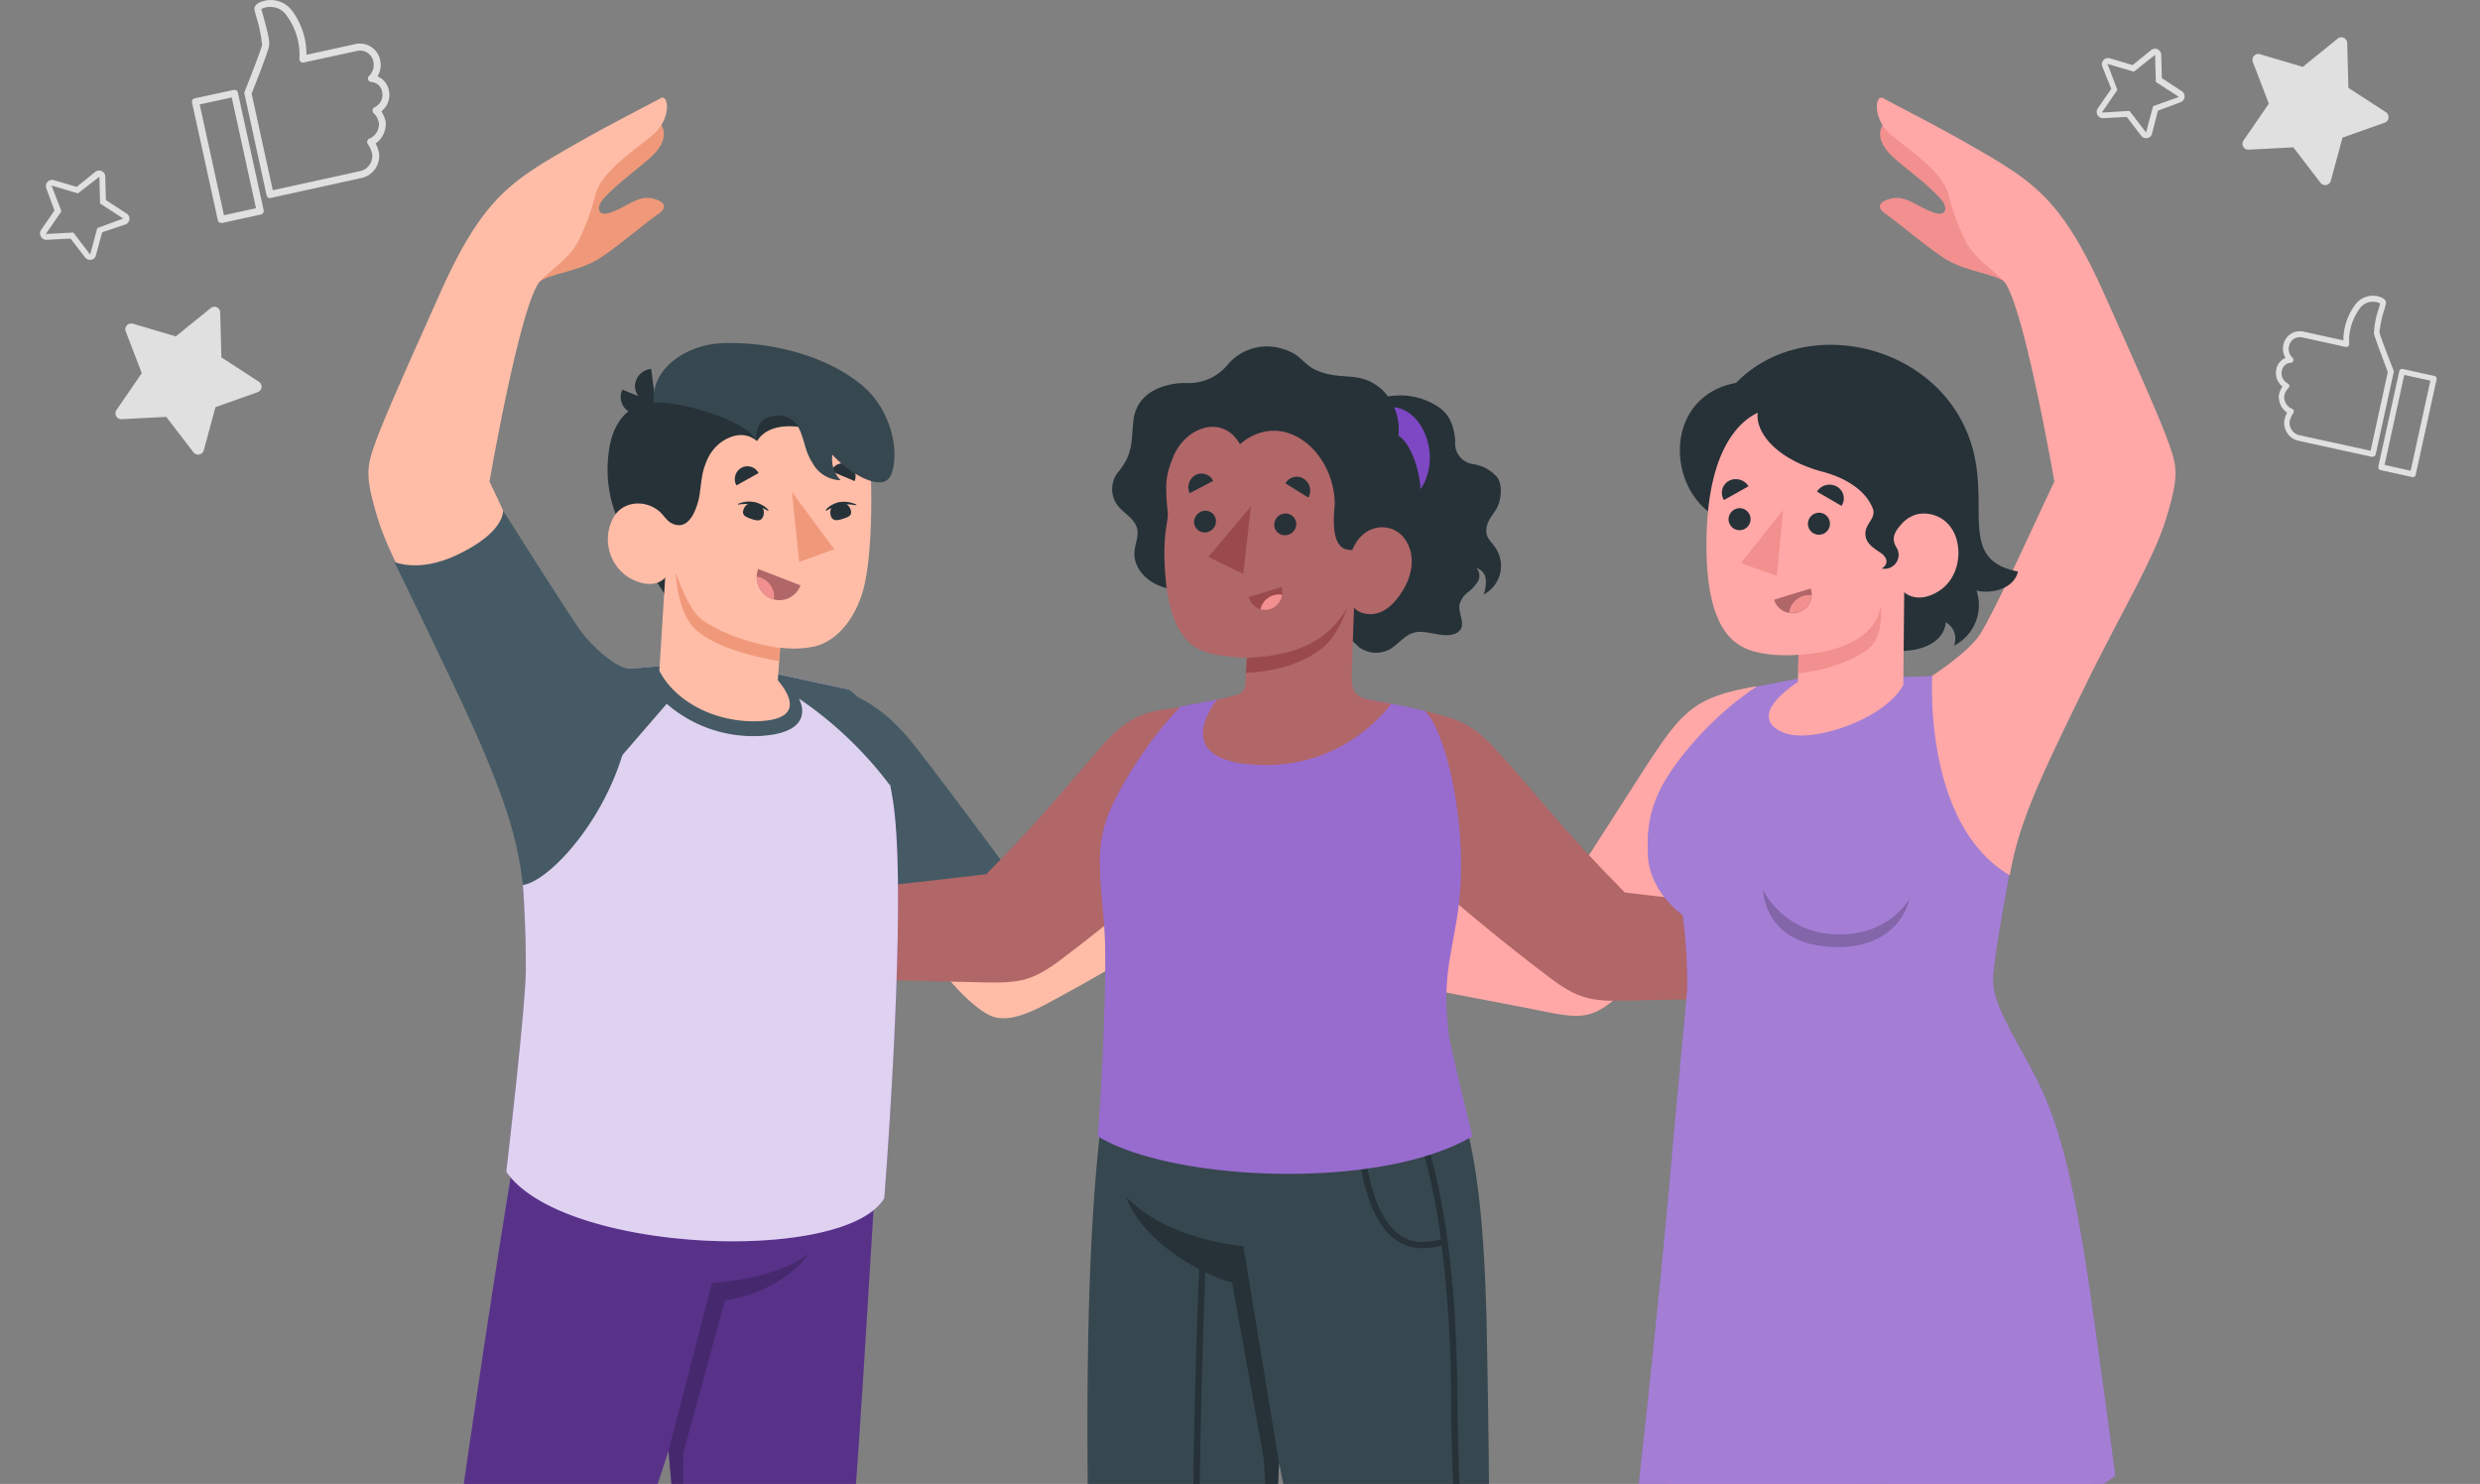 <svg xmlns="http://www.w3.org/2000/svg" xmlns:xlink="http://www.w3.org/1999/xlink" width="488" height="292" viewBox="0 0 488 292">
  <rect x="0" y="0" width="488" height="292" fill="#808080" stroke="none"/>
  <defs>
    <clipPath id="clip-path">
      <rect id="Rectangle_169" data-name="Rectangle 169" width="488" height="292" transform="translate(719 2468)" fill="#fff" stroke="#707070" stroke-width="1"/>
    </clipPath>
  </defs>
  <g id="Mask_Group_3" data-name="Mask Group 3" transform="translate(-719 -2468)" clip-path="url(#clip-path)">
    <g id="Friendship_Day-amico_1_" data-name="Friendship Day-amico (1)" transform="translate(690.349 2429.347)">
      <g id="freepik--Graphics--inject-125" transform="translate(36.528 38.653)">
        <g id="freepik--Like--inject-125" transform="translate(29.895)">
          <path id="Path_2693" data-name="Path 2693" d="M68.248,82.529a.7.7,0,0,1-.7-.553l-5.073-23.15a.772.772,0,0,1,.092-.53A.692.692,0,0,1,63,58l7.667-1.649a.68.68,0,0,1,.83.519l5.073,23.162a.726.726,0,0,1-.53.83l-7.667,1.672ZM63.982,59.206l4.773,21.8,6.306-1.383-4.773-21.8ZM77.817,77.652a.692.692,0,0,1-.669-.553L72.8,57.165a.68.68,0,0,1,0-.4c1.3-3.263,3.3-8.439,3.459-9.3a28.039,28.039,0,0,0-1.153-5.568c-.173-.6-.3-1.061-.346-1.291s-.081-1.015,1.153-1.533a5.269,5.269,0,0,1,6.329,1.8,14.4,14.4,0,0,1,2.744,8.566l9.777-2.144a4.07,4.07,0,0,1,4.727,3.182,4.312,4.312,0,0,1-.519,3.205,3.77,3.77,0,0,1,2.248,2.8,4.15,4.15,0,0,1-1.487,4.093,5.983,5.983,0,0,1,.853,2.064A4.681,4.681,0,0,1,98.6,66.872a7.564,7.564,0,0,1,.657,1.833,4.427,4.427,0,0,1-3.7,5.027L77.978,77.594ZM74.2,57.073l4.162,19.011,16.925-3.7a3.1,3.1,0,0,0,2.652-3.355,5.9,5.9,0,0,0-.876-2.052.7.7,0,0,1,.415-1.084,3.113,3.113,0,0,0,1.775-2.94,3.459,3.459,0,0,0-.991-1.995A.726.726,0,0,1,98,60.324a.68.68,0,0,1,.392-.553,2.721,2.721,0,0,0,1.5-3.009,2.306,2.306,0,0,0-2.121-1.971.7.7,0,0,1-.634-.45.669.669,0,0,1,.173-.749,3.009,3.009,0,0,0,.842-2.836,2.652,2.652,0,0,0-3.067-2.11L84.446,50.951a.68.68,0,0,1-.588-.15.646.646,0,0,1-.254-.553,13.143,13.143,0,0,0-2.582-8.624,3.77,3.77,0,0,0-3.055-1.6,3.355,3.355,0,0,0-1.856.427c.069.242.161.6.288,1.026.749,2.675,1.407,5.165,1.245,6.18C77.436,48.91,74.773,55.632,74.2,57.073Z" transform="translate(-62.459 -38.653)" fill="#e0e0e0"/>
        </g>
        <g id="freepik--like--inject-125-2" data-name="freepik--like--inject-125" transform="translate(439.968 58.196)">
          <path id="Path_2694" data-name="Path 2694" d="M444.967,124.812l-6.237-1.372a.565.565,0,0,1-.357-.242.611.611,0,0,1-.081-.427l4.127-18.8a.565.565,0,0,1,.68-.427l6.237,1.372a.577.577,0,0,1,.357.242.611.611,0,0,1,.069.427l-4.116,18.792a.565.565,0,0,1-.576.45ZM443.4,104.717l-3.874,17.7,5.13,1.153,3.885-17.732Zm-6.249,16.141-14.331-3.136a3.6,3.6,0,0,1-3.009-4.081,5.566,5.566,0,0,1,.542-1.5,3.8,3.8,0,0,1-1.626-3.459,4.68,4.68,0,0,1,.7-1.683,3.459,3.459,0,0,1-1.222-3.332,3.078,3.078,0,0,1,1.833-2.306,3.459,3.459,0,0,1-.415-2.606,3.286,3.286,0,0,1,3.839-2.582l7.955,1.741a11.805,11.805,0,0,1,2.306-6.987,4.3,4.3,0,0,1,5.153-1.464c.98.427.968,1.015.911,1.245s-.138.565-.277,1.049a22.548,22.548,0,0,0-.992,4.542c.127.7,1.741,4.911,2.8,7.563a.473.473,0,0,1,0,.334l-3.539,16.141a.565.565,0,0,1-.576.45Zm.277-24.338a17.836,17.836,0,0,1,1-5.027c.1-.346.184-.646.231-.842a2.709,2.709,0,0,0-1.5-.334,3.032,3.032,0,0,0-2.49,1.291,10.757,10.757,0,0,0-2.11,7.021.519.519,0,0,1-.2.45.576.576,0,0,1-.484.127l-8.658-1.9a2.156,2.156,0,0,0-2.49,1.729,2.4,2.4,0,0,0,.68,2.306.565.565,0,0,1-.369.98,1.879,1.879,0,0,0-1.729,1.614,2.225,2.225,0,0,0,1.153,2.444.553.553,0,0,1,.323.438.565.565,0,0,1-.208.519,2.94,2.94,0,0,0-.807,1.614,2.548,2.548,0,0,0,1.453,2.387.553.553,0,0,1,.4.346.565.565,0,0,1-.069.542,4.911,4.911,0,0,0-.715,1.672A2.525,2.525,0,0,0,423,116.626l13.777,3.009,3.378-15.46c-.4-1.245-2.582-6.71-2.732-7.7Z" transform="translate(-418.148 -89.132)" fill="#e0e0e0"/>
        </g>
        <path id="freepik--Star--inject-125" d="M433.043,46.149l.242,8.82,7.39,4.8a1.153,1.153,0,0,1-.242,2.041l-8.312,2.951-2.306,8.508a1.153,1.153,0,0,1-2.006.4l-5.372-7-8.808.461a1.153,1.153,0,0,1-1-1.787l4.992-7.263-3.159-8.243a1.153,1.153,0,0,1,1.395-1.5l8.451,2.5,6.86-5.557a1.153,1.153,0,0,1,1.879.865Z" transform="translate(20.947 -37.679)" fill="#e0e0e0"/>
        <path id="freepik--star--inject-125-2" data-name="freepik--star--inject-125" d="M70.015,92.15l.231,8.82,7.39,4.8a1.153,1.153,0,0,1-.231,2.041l-8.324,2.951-2.306,8.52a1.153,1.153,0,0,1-2.006.392l-5.373-7-8.808.461a1.153,1.153,0,0,1-1-1.787l4.992-7.263-3.159-8.243a1.153,1.153,0,0,1,1.4-1.5l8.451,2.5,6.86-5.557a1.153,1.153,0,0,1,1.891.865Z" transform="translate(-34.561 -30.647)" fill="#e0e0e0"/>
        <path id="Path_2695" data-name="Path 2695" d="M397.292,64.575a1.222,1.222,0,0,1-.968-.473l-2.848-3.712-4.612.242a1.234,1.234,0,0,1-1.153-.623,1.211,1.211,0,0,1,.058-1.291l2.652-3.851-1.764-4.4a1.224,1.224,0,0,1,1.487-1.614l4.485,1.337,3.632-2.951a1.257,1.257,0,0,1,1.28-.161,1.222,1.222,0,0,1,.715,1.084h0l.127,4.612,3.92,2.548a1.222,1.222,0,0,1-.254,2.179l-4.45,1.66-1.153,4.508a1.153,1.153,0,0,1-.934.888ZM394.017,59.2l3.217,4.2.68.127-.623-.15,1.36-5.107,4.981-1.764v-.127l-4.439-2.871-.138-5.28a.069.069,0,0,0,0-.069l-4.185,3.332-5.061-1.5-.623.3.542-.208,1.9,4.992-3,4.358.058.1Z" transform="translate(17.142 -37.382)" fill="#e0e0e0"/>
        <path id="Path_2696" data-name="Path 2696" d="M46.353,85.33a1.211,1.211,0,0,1-.968-.484l-2.848-3.7-4.669.242a1.234,1.234,0,0,1-1.153-.623,1.211,1.211,0,0,1,0-1.291l2.652-3.851-1.6-4.358a1.224,1.224,0,0,1,1.487-1.614l4.485,1.326,3.643-2.94a1.222,1.222,0,0,1,1.28-.161,1.153,1.153,0,0,1,.7,1.084l.127,4.612,3.92,2.548a1.222,1.222,0,0,1-.2,2.294l-4.462,1.5L47.529,84.43a1.153,1.153,0,0,1-.934.888Zm-3.274-5.372,3.217,4.22.68.127-.553-.127,1.372-5.1,4.969-1.822.334-.611-.311.484L48.347,74.25l-.138-5.28-4.22,3.286-5.061-1.5-.623.3.542-.208,1.891,4.934-3,4.358.092.68v-.576Z" transform="translate(-36.528 -34.202)" fill="#e0e0e0"/>
      </g>
      <g id="freepik--Characters--inject-125" transform="translate(87.249 57.865)">
        <g id="freepik--Character--inject-125" transform="translate(180.676 0)">
          <g id="freepik--Bottom--inject-125" transform="translate(71.253 180.501)">
            <path id="Path_2697" data-name="Path 2697" d="M361.893,322.3c.623,4.612,7.517,5.4,9.892,5.764,6.387,1,12.059-.692,17.766-3.712s8.266-6.548,8.255-11.84l-.265-3.067c-.069-4.4-.138-8.07-.346-12.175-2.11-40.49-7.125-60.758-11.195-66.787-1.914-2.848-3.459-6.86-5.188-9.973-2.548-4.612-4.531-8.635-4.531-8.635H318.129c-6.537,94.076-3.643,97.593-1.856,135.823.83,17.766,9.558,68.828,10.111,82.674,0,.83,3.908,4.473,9.569,3.632s7.206-2.79,7.217-3.378c0-2.052,2.167-5.038,2.375-7.079,1.407-13.339,3.009-30.506,4.439-44.156a85.73,85.73,0,0,0-2.306-31l8.508-52.353c1.337,7.828,2.582,14.7,4.681,22.551Z" transform="translate(-296.743 -211.88)" fill="#ffa8a7"/>
            <path id="Path_2698" data-name="Path 2698" d="M353.481,290.1l-4.058-22.608s-14.273-8.67-17.743-16.648c0,0,2.974,12.474,13.95,19.449l3.044,20.51-3.7,51.65Z" transform="translate(-294.05 -205.923)" fill="#f28f8f"/>
            <path id="Path_2699" data-name="Path 2699" d="M409.06,393.6c-1.937-4.969-6.018-7.471-11.9-6.56s-7.436,8.647-6.456,12.463Z" transform="translate(-285.067 -185.126)" fill="#263238"/>
            <path id="Path_2700" data-name="Path 2700" d="M381.265,348.3a4.612,4.612,0,0,1,3.851-1.441c.646.115,1.061.415-.4,1.418l21.1,56.757a10.515,10.515,0,0,1-5.453,2.029L379.27,350.31a6.4,6.4,0,0,0,1.995-2.006Z" transform="translate(-286.774 -191.245)" fill="#e0e0e0"/>
            <path id="Path_2701" data-name="Path 2701" d="M379.617,348.813a4.611,4.611,0,0,1,3.851-1.43,1.453,1.453,0,0,1,1.211.819l21.1,56.757a1.453,1.453,0,0,1-.392,1.407,4.519,4.519,0,0,1-3.851,1.43,1.43,1.43,0,0,1-1.211-.807l-21.086-56.757a1.464,1.464,0,0,1,.38-1.418Z" transform="translate(-286.787 -191.166)" opacity="0.1"/>
            <path id="Path_2702" data-name="Path 2702" d="M398.917,385.591c.507,1.845-4.854,3.643-5.534,1.81-.772.726-1.383,1.222-.311,3.8s-2.836,4.254-1.683,7.99c2.836,9.166,6.618,6.456,11.713,4.923,2.663-.8,5.419-3.286,5.984-5.638,0,0-1.038-4.139-1.464-5.1-1.626-3.7-5.084-2.456-6.053-5.027C401.073,387.044,400.347,385.441,398.917,385.591Z" transform="translate(-284.954 -185.322)" fill="#455a64"/>
            <path id="Path_2703" data-name="Path 2703" d="M383.185,346.931a1.418,1.418,0,0,1,1.245.749,1.464,1.464,0,0,1-.3,1.43,4.531,4.531,0,0,1-3.781,1.626,1.245,1.245,0,0,1-.934-2.167A4.508,4.508,0,0,1,383.185,346.931Z" transform="translate(-286.815 -191.233)" fill="#455a64"/>
            <path id="Path_2704" data-name="Path 2704" d="M378.057,349.478a8.82,8.82,0,0,1,7.494-2.79,2.79,2.79,0,0,1,2.306,1.591l1.026,2.744a2.825,2.825,0,0,1-.749,2.732,8.82,8.82,0,0,1-7.494,2.79,2.836,2.836,0,0,1-2.363-1.591l-1.015-2.744a2.79,2.79,0,0,1,.8-2.732Z" transform="translate(-287.094 -191.277)" fill="#e0e0e0"/>
            <path id="Path_2705" data-name="Path 2705" d="M385.554,346.688a2.433,2.433,0,0,1,1.6,4.323,8.82,8.82,0,0,1-7.494,2.79,2.433,2.433,0,0,1-1.6-4.323,8.82,8.82,0,0,1,7.494-2.79Z" transform="translate(-287.097 -191.277)" fill="#ebebeb"/>
            <path id="Path_2706" data-name="Path 2706" d="M373.792,335.431a6.537,6.537,0,0,1,5.557-2.075,2.11,2.11,0,0,1,1.752,1.153l6.007,16.141a2.1,2.1,0,0,1-.553,2.041,6.56,6.56,0,0,1-5.511,2.167,2.11,2.11,0,0,1-1.752-1.153l-6.007-16.141a2.075,2.075,0,0,1,.507-2.133Z" transform="translate(-287.705 -193.313)" fill="#455a64"/>
            <path id="Path_2707" data-name="Path 2707" d="M354.7,305.663c-1.072.438-.184,3.885,1.3,9.984a148.334,148.334,0,0,0,7.413,21.121c2.306,4.877,5.949,12.048,5.949,12.048s4.139,5.9,15.53.934,10.376-11.529,10.376-11.529-.68-8.07-1.337-12.843-.7-18.6-.853-22.839-.473-6.226-1.752-6.007l.265,3.067s-.138,7.69-14.988,11.863c-15.218,4.289-20.925-2.087-20.925-2.087Z" transform="translate(-290.602 -198.939)" fill="#f28f8f"/>
            <path id="Path_2708" data-name="Path 2708" d="M388.9,342.212c-.542-2.041-.991-4.093-1.372-6.156a87.362,87.362,0,0,1-1.314-12.959c-.127-4.173-.242-8.324-.634-12.474q-.323-3.309-.807-6.583a3.786,3.786,0,0,0-.092-.6c-.219.265-.473.53-.738.8a4.808,4.808,0,0,0,.092.565c.277,1.983.5,3.966.657,5.96.38,4.358.4,8.727.576,13.1a87.108,87.108,0,0,0,1.3,12.117q.576,3.09,1.36,6.145c.1.392.2.8.3,1.153q.392-.45.726-.9A1.408,1.408,0,0,1,388.9,342.212Z" transform="translate(-286.06 -197.881)" fill="#b16668"/>
            <path id="Path_2709" data-name="Path 2709" d="M382.336,313.5a1.249,1.249,0,1,0-1.395-1.084,1.249,1.249,0,0,0,1.395,1.084Zm.323,7.713a1.234,1.234,0,1,0-.915-.248A1.245,1.245,0,0,0,382.659,321.213Zm1.533,7.056a1.42,1.42,0,1,0,0,.023Zm.334,7.863a1.249,1.249,0,1,0,1.395,1.084,1.249,1.249,0,0,0-1.395-1.084Z" transform="translate(-286.52 -196.723)" fill="#b16668"/>
            <path id="Path_2710" data-name="Path 2710" d="M398,427.365c1.476,5.43,3.1,8.889,5.764,11.7s6.525,3.032,10.053,1.3,7.759-5.257,7.817-10.226-.842-8.163-2.755-13.074Z" transform="translate(-283.91 -180.507)" fill="#263238"/>
            <path id="Path_2711" data-name="Path 2711" d="M406.8,390.09c1.383.138,3.77,7.056,6.226,14.25,2.617,7.713,4.519,9.811,6.744,16.141,2.536,7.217,2.536,9.8.888,14.838s-9.915,11.368-15.806,5.914c-4.8-4.45-5.868-9.419-7.1-16.9a156.52,156.52,0,0,0-3.793-17.616c-1.464-5.488-4.3-10.376-3.1-11.252.277.8,2.79,6.767,3.678,5.868.438-.184.357-.98,0-2.4a2.513,2.513,0,0,1,0-1.879,2.894,2.894,0,0,1,1.545-1.153c1.441-.623,3.459-1.533,4.934-1.995.876-.265.369-.173,1.257-.415s2.5-.853,3.39-.6c.53.138.669.6.9,1.153s.507,1.153.772,1.672c.1.2.484.565.692.5s.254-1.072.138-1.487-.231-1.1-.357-1.591S407.206,391.358,406.8,390.09Z" transform="translate(-285.046 -184.632)" fill="#37474f"/>
            <path id="Path_2712" data-name="Path 2712" d="M417.953,414.29c.369,1.038,2.525,7.551.865,9.223s-4.116-3.459-4.116-3.459-5.211-.461-11.679,4.162c.611,1.072.311,5.1-1.81,4.7s-4.289-7.54-4.323-7.644c1.211,7.159,2.306,11.932,7,16.256,5.891,5.453,14.158-.888,15.806-5.914s1.649-7.621-.888-14.838C418.553,416.042,418.23,414.936,417.953,414.29Z" transform="translate(-284.08 -180.932)" fill="#455a64"/>
            <path id="Path_2713" data-name="Path 2713" d="M413.055,424.32c.6,2.675,2.8,1.245,2.375-2.594-.646-5.764-3.194-10.872-4.554-17.386-2.456-7.194-4.669-14.457-6.226-14.25.323,1.268,1.153,3.978,1.153,3.978.161.53.519,1.9.519,1.9,1.637,5.419,4.462,11.529,5.442,17.293C412.57,418.348,412.467,421.645,413.055,424.32Z" transform="translate(-282.893 -184.633)" fill="#263238"/>
            <path id="Path_2714" data-name="Path 2714" d="M404.829,426.927c-1.061-2.525-2.075-3.09-3.666-7.967s-5.119-13.258-7.309-18.446c-.646-1.614-2.951-5.764-2.974-5.764-.865.669-.45,3.77,1.015,6.917s2.4,5.13,3.562,8.232c2.663,6.1,4.289,12.832,5.937,16.337S405.89,429.452,404.829,426.927Z" transform="translate(-285.067 -183.92)" fill="#263238"/>
            <path id="Path_2715" data-name="Path 2715" d="M402.51,423.553a.646.646,0,0,0,.2-.1,18.446,18.446,0,0,1,11.529-3.724.588.588,0,0,0,.6-.553.576.576,0,0,0-.542-.611,19.311,19.311,0,0,0-12.324,3.966.576.576,0,0,0-.081.819.588.588,0,0,0,.623.208Z" transform="translate(-283.336 -180.281)" fill="#f0f0f0"/>
            <path id="Path_2716" data-name="Path 2716" d="M400.19,419.322l.184-.092c.058,0,6.214-4.612,13.454-4.485a.576.576,0,0,0,.588-.576.565.565,0,0,0-.565-.588c-7.667-.138-13.95,4.542-14.192,4.715a.588.588,0,0,0-.1.819A.576.576,0,0,0,400.19,419.322Z" transform="translate(-283.691 -181.041)" fill="#f0f0f0"/>
            <path id="Path_2717" data-name="Path 2717" d="M413.957,410.833a.565.565,0,0,0,.4-.484.576.576,0,0,0-.507-.646c-7.367-.876-15.726,4.254-15.991,4.462a.588.588,0,0,0,.749.9c.058,0,8.243-5.027,15.1-4.208A.565.565,0,0,0,413.957,410.833Z" transform="translate(-283.957 -181.649)" fill="#f0f0f0"/>
            <path id="Path_2718" data-name="Path 2718" d="M412.062,406.88a.588.588,0,0,0,.392-.473.565.565,0,0,0-.5-.657c-8.139-1.153-14.988,4.681-15.264,4.9a.579.579,0,0,0,.8.842c.058,0,6.744-5.626,14.307-4.612a.67.67,0,0,0,.265,0Z" transform="translate(-284.137 -182.261)" fill="#f0f0f0"/>
            <path id="Path_2719" data-name="Path 2719" d="M410.548,401.889a.6.6,0,0,0,.392-.473.577.577,0,0,0-.484-.657c-7.655-1.153-15.08,4.842-15.333,5.073a.588.588,0,0,0,0,.819.576.576,0,0,0,.819,0c.069,0,7.286-5.868,14.388-4.8A.507.507,0,0,0,410.548,401.889Z" transform="translate(-284.375 -183.024)" fill="#ebebeb"/>
            <path id="Path_2720" data-name="Path 2720" d="M299.815,426.236c-.346,0-.68,3.828,1.257,5.338,2.248,1.752,8.7,4.5,16.982,3.009s10.537-3.263,13.731-6.214,6.133-6.03,9.857-7.044c3.459-.945,8.739-2.606,9.8-3.747s.692-5.937.692-5.937Z" transform="translate(-298.963 -181.337)" fill="#263238"/>
            <path id="Path_2721" data-name="Path 2721" d="M347.956,393.67c2.513,0,1.764,5.926,2.905,8.393a55.039,55.039,0,0,1,1.222,13.985c-.346,2.49-7.505,4.369-11.091,5.937-8.07,3.655-14.688,13.523-25.029,13.339-6.433.265-13.777-1.464-15.576-4.369-7.125-12.786,24.8-14.988,26.39-33.757.069-1.153.726-1.764,3.263-1.937,2.882-.184,6.479.334,8.681,2.4.922,1.211.138,2.974.934,4.2,1.626.427,2.536-2.456,3.528-3.459C344.878,397.071,348.89,396.7,347.956,393.67Z" transform="translate(-298.993 -184.085)" fill="#37474f"/>
            <path id="Path_2722" data-name="Path 2722" d="M331.137,425.723a48.416,48.416,0,0,1,4.266-3.609h0s-9.973,4.508-14.642,1.637c-3.021-1.856-1.752-4.346-1.718-5.119s-7-3.747-9.846-3.943h-1.153c-.772.473-1.695.911-2.1,1.153-8.232,4.727-7.724,8.324-5.488,11.921,1.8,2.905,7.159,4.969,15.46,4.612a26.436,26.436,0,0,0,15.218-6.652Z" transform="translate(-299.041 -180.871)" fill="#455a64"/>
            <path id="Path_2723" data-name="Path 2723" d="M317.478,419.541c-5.822,2.652-3.24,3.643-1.568,3.793s9.811-5.061,15.668-10.169c6.1-5.338,11.379-10.906,13.65-12.866.842-.726,1.752-1.626,2.548-2.456-.219-1.291-.4-2.479-.553-3.09a1.487,1.487,0,0,0-1.464-1.084l-.219,2.1a4.7,4.7,0,0,1-1.683.968,7.482,7.482,0,0,0-2.871,1.672,25.359,25.359,0,0,1-2.421,3.205C333.677,408.439,323.243,416.878,317.478,419.541Z" transform="translate(-296.773 -184.085)" fill="#263238"/>
            <path id="Path_2724" data-name="Path 2724" d="M317.486,419.268a.623.623,0,0,0,.369-.15.588.588,0,0,0,0-.83,14.123,14.123,0,0,0-11.068-3.758.588.588,0,0,0-.5.669.576.576,0,0,0,.68.484,13.1,13.1,0,0,1,10.007,3.389A.576.576,0,0,0,317.486,419.268Z" transform="translate(-297.933 -180.906)" fill="#f0f0f0"/>
            <path id="Path_2725" data-name="Path 2725" d="M321.8,416.546a.542.542,0,0,0,.357-.138.588.588,0,0,0,.069-.83,14.134,14.134,0,0,0-10.976-4.012.576.576,0,0,0-.507.657.588.588,0,0,0,.657.507,13.1,13.1,0,0,1,9.938,3.609A.6.6,0,0,0,321.8,416.546Z" transform="translate(-297.253 -181.355)" fill="#f0f0f0"/>
            <path id="Path_2726" data-name="Path 2726" d="M325.826,413.438a.611.611,0,0,0,.357-.15.588.588,0,0,0,0-.83,14.1,14.1,0,0,0-11.068-3.758.589.589,0,1,0,.184,1.164,13.062,13.062,0,0,1,10.007,3.378.588.588,0,0,0,.519.2Z" transform="translate(-296.658 -181.798)" fill="#f0f0f0"/>
            <path id="Path_2727" data-name="Path 2727" d="M329.348,410.691a.6.6,0,0,0,.45-.968A14.134,14.134,0,0,0,318.9,405.5a.588.588,0,1,0,.127,1.153,13.1,13.1,0,0,1,9.857,3.8A.577.577,0,0,0,329.348,410.691Z" transform="translate(-296.099 -182.279)" fill="#f0f0f0"/>
            <path id="Path_2728" data-name="Path 2728" d="M333.259,407.46a.542.542,0,0,0,.369-.138.588.588,0,0,0,.092-.819c-2.306-2.882-7.563-4.75-11.921-4.231a.6.6,0,0,0-.519.657.588.588,0,0,0,.657.507c3.92-.461,8.8,1.245,10.86,3.8A.611.611,0,0,0,333.259,407.46Z" transform="translate(-295.641 -182.783)" fill="#f0f0f0"/>
          </g>
          <g id="freepik--Top--inject-125">
            <g id="freepik--Arm--inject-125" transform="translate(0 115.846)">
              <path id="Path_2729" data-name="Path 2729" d="M273.707,197.385c-3.113-1.222-5.361-4.173-9.039-6.917s-6.514-3.943-7.69-5.764-3.32,1.291-1.948,3.735,4.254,4.15,3.24,4.808c-1.522.98-4.819-.968-6.087-1.626-3.92-2.006-8.6-5.764-13.189-6.076a1.856,1.856,0,0,0-1.36.311,1.556,1.556,0,0,0-.161,1.856,8.728,8.728,0,0,0,1.3,1.545,2.306,2.306,0,0,1,.68,1.822c-.127.6-.634,1.084-.726,1.683a2.375,2.375,0,0,0,.231,1.153,6.987,6.987,0,0,0,1.153,1.845,13.2,13.2,0,0,1,1.153,1.372,11.529,11.529,0,0,1,.922,3.009c1.245,4.323,6.779,7.505,10.538,9.223,8.07,3.8,12.44,2.479,17.4,3.954s20.533,4.22,31.659,6.445c9.223,1.856,10.376,1.407,19.807-7.863a147.41,147.41,0,0,0,20.637-25.1c5.764-9.05,5.6-25.2,1.337-31-13.593,2.306-14.988,5.28-25.283,21.317s-13.835,21.548-13.835,21.548S276.819,198.6,273.707,197.385Z" transform="translate(-237.237 -155.8)" fill="#ffa8a7"/>
              <path id="Path_2730" data-name="Path 2730" d="M254.588,190.94a10.457,10.457,0,0,0,9.419,7.92C260.906,199.783,253.793,198.18,254.588,190.94Z" transform="translate(-234.594 -150.427)" fill="#f28f8f"/>
            </g>
            <path id="freepik--arm--inject-125-2" data-name="freepik--arm--inject-125" d="M381.268,200.576c-5.972,1.36-13.57,4.369-15.31,3.021s1.222-1.741,3.62-3.459c3.078-2.306,3.643-4.266,2.041-5.638-5.349,1.925-7.471,1.937-12.486,3.205s-6.595,2.214-19.772.945c-12.682-1.222-26.62-2.94-26.62-2.94-12.071-12.244-14.988-16.486-23.2-25.744-5.9-6.629-7.92-8.128-16.141-9.926-9.915,15.253,2.363,34.414,2.363,34.414s10.63,9.292,22.089,17.939c5.649,4.254,8.22,4.773,15.207,4.612,11.771-.219,25.364-.657,29.779-.7s6.341,0,13.385,1.764c4.981,1.257,11.114,1.049,19.6-2.433,5.7-2.306,8.266-8.854,8.382-12.013C386.594,202.374,384.7,199.78,381.268,200.576Z" transform="translate(-232.299 -39.305)" fill="#b16668"/>
            <g id="freepik--Dress--inject-125" transform="translate(83.081 113.598)">
              <path id="Path_2731" data-name="Path 2731" d="M398.477,277.049c-4.612-32.5-8.382-39.487-13.5-48.756-4.612-8.382-6.2-11.656-5.764-15.852s1.015-7.84,3.09-19.161,1.153-33.434-1.925-34.322-13.2-4.934-13.2-4.934c-4.358.53-22.608-.173-22.608-.173l-11.956,2.306a62.971,62.971,0,0,0-12.8,11.4c-7.286,8.485-8.97,14-8.6,21.732.346,7.39,6.837,11.817,6.837,11.817a101.282,101.282,0,0,1,.888,14.723s-1.995,21.282-3.609,39.383c-2.19,24.5-6.03,58.89-6.03,58.89s11.529,11.079,43.995,11.079,49.9-13.719,49.9-13.719S401.635,299.576,398.477,277.049Z" transform="translate(-309.3 -153.85)" fill="#7e47c3"/>
              <path id="Path_2732" data-name="Path 2732" d="M398.477,277.049c-4.612-32.5-8.382-39.487-13.5-48.756-4.612-8.382-6.2-11.656-5.764-15.852s1.015-7.84,3.09-19.161,1.153-33.434-1.925-34.322-13.2-4.934-13.2-4.934c-4.358.53-22.608-.173-22.608-.173l-11.956,2.306a62.971,62.971,0,0,0-12.8,11.4c-7.286,8.485-8.97,14-8.6,21.732.346,7.39,6.837,11.817,6.837,11.817a101.282,101.282,0,0,1,.888,14.723s-1.995,21.282-3.609,39.383c-2.19,24.5-6.03,58.89-6.03,58.89s11.529,11.079,43.995,11.079,49.9-13.719,49.9-13.719S401.635,299.576,398.477,277.049Z" transform="translate(-309.3 -153.85)" fill="#fff" opacity="0.3"/>
              <g id="Group_6642" data-name="Group 6642" transform="translate(24.603 42.346)" opacity="0.2">
                <path id="Path_2733" data-name="Path 2733" d="M359.4,192.321s-4.231,7.69-15.149,6.917a16.417,16.417,0,0,1-13.616-8.658s0,10.572,13.512,11.183S359.4,192.321,359.4,192.321Z" transform="translate(-330.64 -190.58)"/>
              </g>
            </g>
            <g id="freepik--arm--inject-125-3" data-name="freepik--arm--inject-125" transform="translate(130.045)">
              <path id="Path_2734" data-name="Path 2734" d="M366.3,80.678c-2.121-6.145-9.1-10.514-13.028-14.042s-3.067-6.595-.553-7.9S370.3,75.617,366.3,80.678Z" transform="translate(-349.954 -54.804)" fill="#f28f8f"/>
              <path id="Path_2735" data-name="Path 2735" d="M362.6,72.661c1.222,1.441,1.372,3.735-1.741,2.559s-5.176-3.286-7.955-2.686-2.94,1.868-1.349,2.963c2.813,1.937,7.033,5.672,11.321,8.6s10.607,3.251,12.313,4.957-3.781-13.27-3.781-13.27Z" transform="translate(-349.958 -52.701)" fill="#f28f8f"/>
              <path id="Path_2736" data-name="Path 2736" d="M376.188,208.344c1.787-10.019,5.061-17.4,15.576-38.76,6.03-12.267,12.786-23.577,15.126-31.243,2.49-8.07,2.306-10.134.784-14.457-1.729-4.957-5.649-13.731-12.889-29.918-8.393-18.758-13.939-22.124-25.687-28.915-7.436-4.289-16.141-8.658-17.789-9.615s-2.214,4.093,1.533,7.217,10,7.217,11.206,11.529a46.887,46.887,0,0,0,3.459,9.419c1.672,3.182,4.9,5.28,7.355,7.655,3.9,3.758,10.1,39.625,10.1,39.625-3.609,7.448-12.52,27.439-15.172,30.805s-8.843,7.379-8.843,7.379S359.033,198.268,376.188,208.344Z" transform="translate(-350.036 -55.317)" fill="#ffa8a7"/>
            </g>
            <g id="freepik--Head--inject-125" transform="translate(91.278 48.64)">
              <path id="Path_2737" data-name="Path 2737" d="M360.462,157.726c3.459-.058,7.99-1.672,8.255-5.626a3.643,3.643,0,0,1,1.614,4.612,8.935,8.935,0,0,0,4.439-10.872c2.536.749,7.344-.127,8.174-3.724-12.451-2.387-4.785-13.523-9.673-26.517-6.975-18.677-32.673-24.072-45.8-10.607-13.454,2.513-13.835,18.815-5.419,25.364C334.845,139.43,347.423,149.206,360.462,157.726Z" transform="translate(-316.41 -97.506)" fill="#263238"/>
              <path id="Path_2738" data-name="Path 2738" d="M331.027,109.1c-3.459,1.66-10.249,7.206-10.076,26.793.127,14.757,4.808,18.043,7.113,19.3s6.445,1.891,11,1.533l-.127,5.372s-10.526,6.537-3.032,9.857c3.666,1.637,10.376,0,15.276-2.306,6.848-3.205,8.508-7.01,8.508-7.01l.173-18.227s2.4,2.433,6.629-.1c4.531-2.709,4.992-9.1,2.663-12.486a6.5,6.5,0,0,0-6.721-2.755,6.329,6.329,0,0,0-3.274,2.133c-1.153,1.314-1.96,2.686-.761,4.5a2.744,2.744,0,0,1-2.951,4.047c1.649-1.061.784-2.4-.161-3.044-1.453-1-3.205-1.96-3.055-4.047.138-1.868,2.179-2.894,1.43-4.773-1.556-3.9-5.949-6.133-9.788-7.159C335.385,118.508,330.577,113.423,331.027,109.1Z" transform="translate(-315.716 -95.734)" fill="#ffa8a7"/>
              <path id="Path_2739" data-name="Path 2739" d="M336.665,151.684c4.773-.219,14.757-1.752,16.221-9.6,0,0,.611,5.914-2.363,8.335-4.911,4.012-13.892,4.946-13.892,4.946Z" transform="translate(-313.319 -90.691)" fill="#f28f8f"/>
              <path id="Path_2740" data-name="Path 2740" d="M338.27,128.212a2.167,2.167,0,1,0,2.386-2.041,2.214,2.214,0,0,0-2.386,2.041Z" transform="translate(-313.068 -93.125)" fill="#263238"/>
              <path id="Path_2741" data-name="Path 2741" d="M324.72,127.5a2.167,2.167,0,1,0,2.306-2.11A2.225,2.225,0,0,0,324.72,127.5Z" transform="translate(-315.14 -93.243)" fill="#263238"/>
              <path id="Path_2742" data-name="Path 2742" d="M339.81,122.741l4.831,2.813a2.652,2.652,0,0,0-.865-3.77A2.928,2.928,0,0,0,339.81,122.741Z" transform="translate(-312.832 -93.857)" fill="#263238"/>
              <path id="Path_2743" data-name="Path 2743" d="M328.825,121.836l-4.831,2.709a2.686,2.686,0,0,1,.934-3.758A2.94,2.94,0,0,1,328.825,121.836Z" transform="translate(-315.314 -94)" fill="#263238"/>
              <path id="Path_2744" data-name="Path 2744" d="M339.673,139.11l-7.183,2.19a3.758,3.758,0,0,0,5.027,2.375,3.516,3.516,0,0,0,2.156-4.565Z" transform="translate(-313.952 -91.145)" fill="#b16668"/>
              <path id="Path_2745" data-name="Path 2745" d="M335.06,143.689a3.954,3.954,0,0,1,4.024-3.459,3.356,3.356,0,0,1,.357,0,3.309,3.309,0,0,1-2.306,3.217A4.266,4.266,0,0,1,335.06,143.689Z" transform="translate(-313.559 -90.975)" fill="#f28f8f"/>
              <path id="Path_2746" data-name="Path 2746" d="M335.106,125.74l-1.2,12.936-7.067-2.548Z" transform="translate(-314.815 -93.189)" fill="#f28f8f"/>
            </g>
          </g>
        </g>
        <g id="freepik--character--inject-125-2" data-name="freepik--character--inject-125">
          <g id="freepik--bottom--inject-125-2" data-name="freepik--bottom--inject-125" transform="translate(0 190.704)">
            <path id="Path_2747" data-name="Path 2747" d="M146.694,395.4,145.23,372l23.058,2.882s-1.522,14.988-2.306,20.752c-.461,3.4,2.594,10.157,2.594,10.157s-10.272,4.542-15.368,2.167-7.309-9.362-7.113-10.837S146.694,395.4,146.694,395.4Z" transform="translate(-70.629 -197.601)" fill="#ffbda7"/>
            <path id="Path_2748" data-name="Path 2748" d="M194.934,423.982c.334,0,.588,3.562-1.3,4.934-2.19,1.568-8.462,3.966-16.417,2.375s-12.128-4.289-15.161-7.113-7.286-6.814-10.86-7.84c-3.32-.968-6.917-2.7-7.9-3.793s-.553-5.545-.553-5.545Z" transform="translate(-71.023 -192.25)" fill="#263238"/>
            <path id="Path_2749" data-name="Path 2749" d="M147.076,392.27a1.291,1.291,0,0,0-1.291.957c-.323,1.222-.842,4.785-1.51,6.767a34.737,34.737,0,0,0-1.533,10.814c.288,2.306,5.672,4.312,9.1,5.857a45.6,45.6,0,0,1,10.906,7.759c3.562,3.274,11.275,6.917,16.509,7.309,6.191.4,13.293-1.026,15.08-3.689,2.214-3.286,3.92-7.159-4.969-11.921-1.683-.911-7.551-4.831-9.534-6.249-5.4-3.828-9.142-7.24-11.31-13.477a3.378,3.378,0,0,0-1.153-1.948,3.067,3.067,0,0,0-1.764-.288c-1.545.1-7.7.473-9.142,1.015-1.268.473-3.055,1.015-3.136,2.536a4.842,4.842,0,0,0,.242,1.568c.092.323.15.738-.15.9s-.623-.069-.842-.288a24.642,24.642,0,0,1-2.306-3.044,8.518,8.518,0,0,0-1.349-1.533,14.733,14.733,0,0,1-1.5-1.153C146.868,393.642,147.053,392.985,147.076,392.27Z" transform="translate(-71.01 -194.502)" fill="#455a64"/>
            <path id="Path_2750" data-name="Path 2750" d="M160.721,421.391a61.965,61.965,0,0,0-4.761-3.966h0s10.376,7.113,14.918,4.612c2.928-1.649,1.752-4,1.729-4.727s10.249-5.084,12.993-5.2h0c.738.461,1.349.842,1.741,1.049,8.889,4.761,7.183,8.635,4.969,11.921-1.787,2.663-6.987,4.45-14.988,3.874C172.147,428.516,164.284,424.665,160.721,421.391Z" transform="translate(-68.988 -191.469)" fill="#37474f"/>
            <path id="Path_2751" data-name="Path 2751" d="M173.692,418.125c5.557,2.617,3.055,3.459,1.441,3.574s-10.849-6.007-16.394-10.895c-5.764-5.107-9.292-10.491-11.448-12.371-.8-.7-1.66-1.545-2.421-2.306.242-1.153.438-2.306.588-2.871a1.291,1.291,0,0,1,1.291-.957c0,.715-.208,1.372.323,1.948a14.735,14.735,0,0,0,1.5,1.153,8.52,8.52,0,0,1,1.349,1.533,24.654,24.654,0,0,0,2.306,3.044C156.768,406.354,168.135,415.508,173.692,418.125Z" transform="translate(-70.684 -194.498)" fill="#37474f"/>
            <path id="Path_2752" data-name="Path 2752" d="M170.89,417.869a.611.611,0,0,1-.357-.15.53.53,0,0,1,0-.772c1.741-1.787,9.684-5.764,13.835-5a.542.542,0,0,1,.461.634.553.553,0,0,1-.657.438c-3.885-.692-11.448,3.263-12.82,4.681A.576.576,0,0,1,170.89,417.869Z" transform="translate(-66.785 -191.509)" fill="#263238"/>
            <path id="Path_2753" data-name="Path 2753" d="M166.738,414.989a.542.542,0,0,1-.346-.15.53.53,0,0,1,0-.772c1.741-1.775,9.673-5.764,13.835-5a.545.545,0,0,1-.2,1.072c-3.9-.68-11.448,3.274-12.82,4.692A.611.611,0,0,1,166.738,414.989Z" transform="translate(-67.418 -191.949)" fill="#263238"/>
            <path id="Path_2754" data-name="Path 2754" d="M162.588,412.249a.553.553,0,0,1-.369-.922c1.741-1.787,9.684-5.765,13.835-5a.545.545,0,1,1-.2,1.072c-3.9-.68-11.448,3.274-12.832,4.692A.577.577,0,0,1,162.588,412.249Z" transform="translate(-68.053 -192.368)" fill="#263238"/>
            <path id="Path_2755" data-name="Path 2755" d="M158.778,409.189a.588.588,0,0,1-.346-.15.53.53,0,0,1,0-.772c1.741-1.787,9.7-5.764,13.835-5a.545.545,0,0,1-.2,1.072c-3.885-.68-11.448,3.274-12.832,4.681a.542.542,0,0,1-.461.173Z" transform="translate(-68.636 -192.836)" fill="#263238"/>
            <path id="Path_2756" data-name="Path 2756" d="M155.066,406.128a.542.542,0,0,1-.334-.138.53.53,0,0,1,0-.773c2.4-2.536,10.653-5.764,14.815-4.992a.553.553,0,0,1,.461.634.565.565,0,0,1-.657.438c-3.747-.669-11.644,2.41-13.835,4.612A.565.565,0,0,1,155.066,406.128Z" transform="translate(-69.201 -193.304)" fill="#263238"/>
            <path id="Path_2757" data-name="Path 2757" d="M108.737,398.083l7.575-20.164L95.375,370.31l-3.24,22.6s-2.675,5.476-1.591,7.69,14.584,5.764,15.979,4.554S108.737,398.083,108.737,398.083Z" transform="translate(-79.029 -197.86)" fill="#ffbda7"/>
            <path id="Path_2758" data-name="Path 2758" d="M105.088,426.707c-1.153,5.027-2.513,8.209-5.027,10.733s-6.572,2.582-10.376.807-8.543-5.257-9.016-9.915.208-7.632,1.81-12.163Z" transform="translate(-80.522 -190.848)" fill="#263238"/>
            <path id="Path_2759" data-name="Path 2759" d="M93.528,389.911c-1.649-.254-1.914,6.768-3.874,13.42-2.11,7.125-5.073,9.6-6.917,15.437-2.052,6.652-2.1,9.834,0,14.619s11.3,11.091,17.005,6.214c4.612-3.977,5.626-9.338,6.295-16.3a152.489,152.489,0,0,1,2.306-17.593c1.084-5.1,3.067-9.511,1.741-10.376-.219.738-.473,1.672-.7,2.386s-.749,3.309-1.672,3.136a9.223,9.223,0,0,1,.277-1.948,2.237,2.237,0,0,0-.2-1.776,7.932,7.932,0,0,0-2.536-1.6c-1.556-.634-4.381-1.522-6-2.018a24.947,24.947,0,0,0-2.421-.646,7.759,7.759,0,0,0-2.11-.208,1.257,1.257,0,0,0-.98.5,1.8,1.8,0,0,0-.208.772,4.83,4.83,0,0,1-.415,1.372c-.092.185-.288.392-.519.3a.45.45,0,0,1-.2-.484c.115-.83.323-1.406.519-2.363.081-.45.254-1.038.334-1.487S93.424,390.349,93.528,389.911Z" transform="translate(-80.422 -194.864)" fill="#455a64"/>
            <path id="Path_2760" data-name="Path 2760" d="M83.43,413.31c-.311.957-2.306,7.321-.38,8.97s4.012-3.113,4.012-3.113,5.419-.219,12.555,4.393c-.542.98.092,4.773,2.306,4.5s4.116-7.632,4.139-7.736c-.669,6.675-1.706,11.84-6.226,15.7-5.707,4.877-14.872-1.418-17.005-6.214s-2.1-7.967,0-14.619A11.557,11.557,0,0,1,83.43,413.31Z" transform="translate(-80.412 -191.285)" fill="#37474f"/>
            <path id="Path_2761" data-name="Path 2761" d="M87.112,423.322c-.4,2.49-3.09,1-2.686-2.536s3.851-11.4,4.738-17.455c1.3-8.3,2.225-13.673,3.874-13.42a2.388,2.388,0,0,0,0,.254l-.738,3.459a12.4,12.4,0,0,0-.311,1.476c-.807,5.073-1.845,14.988-3.044,19.519A71.822,71.822,0,0,0,87.112,423.322Z" transform="translate(-79.932 -194.864)" fill="#37474f"/>
            <path id="Path_2762" data-name="Path 2762" d="M96.452,426.186a70.927,70.927,0,0,0,2.859-8.393c1.245-4.473,4.934-13.316,6.791-18.089a10.722,10.722,0,0,0,.991-2.709c.219-.669.45-1.522.657-2.237v-.138c.957.657.219,4.612-.519,6.572s-1.614,4.116-2.571,6.987c-2.306,5.615-3.309,14.284-4.738,17.5S95.553,428.492,96.452,426.186Z" transform="translate(-78.112 -194.143)" fill="#37474f"/>
            <path id="Path_2763" data-name="Path 2763" d="M99.052,423.1l-.208-.1a23.2,23.2,0,0,0-12.394-3.977.692.692,0,0,1-.68-.553.484.484,0,0,1,.53-.542,24.384,24.384,0,0,1,13.247,4.254.53.53,0,0,1,.15.772.623.623,0,0,1-.646.15Z" transform="translate(-79.72 -190.581)" fill="#263238"/>
            <path id="Path_2764" data-name="Path 2764" d="M101.13,418.756a.645.645,0,0,1-.2-.1,28.984,28.984,0,0,0-13.846-4.508.657.657,0,0,1-.657-.553.484.484,0,0,1,.542-.53,29.665,29.665,0,0,1,14.653,4.7.53.53,0,0,1,.184.772A.622.622,0,0,1,101.13,418.756Z" transform="translate(-79.619 -191.324)" fill="#263238"/>
            <path id="Path_2765" data-name="Path 2765" d="M88.062,409.816a.7.7,0,0,1-.461-.473.5.5,0,0,1,.484-.588c7.632-.519,14.365,4.37,14.653,4.612a.53.53,0,0,1,.15.772.657.657,0,0,1-.853,0s-6.606-4.784-13.708-4.289a.981.981,0,0,1-.265-.035Z" transform="translate(-79.441 -191.988)" fill="#263238"/>
            <path id="Path_2766" data-name="Path 2766" d="M89.062,405.7a.669.669,0,0,1-.45-.461.473.473,0,0,1,.461-.6,22.47,22.47,0,0,1,14.988,4.612.53.53,0,0,1,.092.772.669.669,0,0,1-.865,0,21.421,21.421,0,0,0-13.927-4.289A.749.749,0,0,1,89.062,405.7Z" transform="translate(-79.288 -192.617)" fill="#263238"/>
            <path id="Path_2767" data-name="Path 2767" d="M90.173,401.069a.669.669,0,0,1-.461-.45.484.484,0,0,1,.461-.6c7.9-.761,14.757,4.554,14.988,4.785a.53.53,0,0,1,.115.772.646.646,0,0,1-.853,0c-.069,0-6.7-5.177-14.031-4.473a.552.552,0,0,1-.219-.035Z" transform="translate(-79.119 -193.329)" fill="#263238"/>
            <path id="Path_2768" data-name="Path 2768" d="M124.286,220.73c-8.3,46.8-16.959,110.816-16.959,110.816-.68,3.539-3.7,9.419-7.125,26.92C96.593,376.913,92.42,403.5,92.42,403.5s11.137,8.255,21.467,5.822c0,0,13.477-40.351,20.821-61.818,6.917-20.268,16.948-51.212,16.948-51.212l2.778,31.97s-2.052,13.374-2.629,22.827c-.669,10.987,1.729,53.587,1.729,53.587s11.149,9.223,22.366,2.006c0,0,8.312-61.2,9.938-74.327,3.182-25.767,5.407-76.091,7.9-109.525Z" transform="translate(-78.703 -220.73)" fill="#7e47c3"/>
            <path id="Path_2769" data-name="Path 2769" d="M124.286,220.73c-8.3,46.8-16.959,110.816-16.959,110.816-.68,3.539-3.7,9.419-7.125,26.92C96.593,376.913,92.42,403.5,92.42,403.5s11.137,8.255,21.467,5.822c0,0,13.477-40.351,20.821-61.818,6.917-20.268,16.948-51.212,16.948-51.212l2.778,31.97s-2.052,13.374-2.629,22.827c-.669,10.987,1.729,53.587,1.729,53.587s11.149,9.223,22.366,2.006c0,0,8.312-61.2,9.938-74.327,3.182-25.767,5.407-76.091,7.9-109.525Z" transform="translate(-78.703 -220.73)" opacity="0.3"/>
            <path id="Path_2770" data-name="Path 2770" d="M143.8,291.413l8.531-33.019s12.278-.553,19.08-5.764c0,0-4.785,7.367-16.5,9.223l-8.209,29.975-.127,31.555Z" transform="translate(-70.847 -215.853)" opacity="0.2"/>
            <path id="Path_2771" data-name="Path 2771" d="M92.14,380.708c2.144,3.782,12.613,8.462,21.905,6.226l2.306-7.1c-6.917,1.533-18.181-1.626-23.231-6.8Z" transform="translate(-78.746 -197.444)" fill="#7e47c3"/>
            <path id="Path_2772" data-name="Path 2772" d="M145.323,382.2c2.744,3.332,13.835,6.018,22.585,2.121l1.1-7.4c-6.629,2.767-18.239,1.718-24-2.444Z" transform="translate(-70.664 -197.222)" fill="#7e47c3"/>
          </g>
          <g id="freepik--top--inject-125-2" data-name="freepik--top--inject-125" transform="translate(13.903)">
            <g id="freepik--arm--inject-125-4" data-name="freepik--arm--inject-125" transform="translate(87.934 115.881)">
              <path id="Path_2773" data-name="Path 2773" d="M204.29,220.887c-2.721-.646-6.664-4.612-8.416-6.629-2.2-2.479-15.979-17.72-21.755-27.889s-6.445-25.156-3.724-30.229c7.978.692,16.29,9.223,23.773,19.6,3.758,5.223,15.691,20.752,15.691,20.752,9.592-3.655,23.727-9.292,26.24-10.722,3.263-1.856,3.747-2.94,4.358-4.612a32.774,32.774,0,0,1,2.087-6.145c2.144-4.047,2.974-4.508,4.542-7.321a20.614,20.614,0,0,0,1.222-2.928.992.992,0,0,1,.484-.623.819.819,0,0,1,.646.1c1.234.588,1.453,1.372,1.614,2.744a12.059,12.059,0,0,1-.8,4.335c-.334,1.1-.749,2.306-.058,2.825s1.856-.161,2.5-.576a37.614,37.614,0,0,0,3.078-2.444,39.3,39.3,0,0,0,6.1-5.972c1.234-1.383,4.612-8.07,6.525-5.315,1.153,1.568.611,2.732.231,4.669a1.764,1.764,0,0,1,1.545.784,2.675,2.675,0,0,1,.484,1.706,9.407,9.407,0,0,1-.357,2.963c3.782,2.006-.265,10.122-1.925,12.221-6.837,8.681-9.765,9.8-16.844,13.293-1.8.888-5.177,3.6-9.673,6.295-5.119,3.055-8.07,5.984-27.427,16.429C210.423,220.333,207.068,221.532,204.29,220.887Z" transform="translate(-168.853 -155.783)" fill="#ffbda7"/>
              <path id="Path_2774" data-name="Path 2774" d="M191.161,211.077c3.24,0,8.877-3.205,10.895-5.061a17.074,17.074,0,0,0,5.764-12.371c-5.015-6.791-18.7-25.248-21.455-28.315-3.378-3.758-7.978-7.99-15.875-9.5l1.925,35.336s12.313,13.189,18.758,19.911Z" transform="translate(-168.603 -155.83)" fill="#455a64"/>
              <path id="Path_2775" data-name="Path 2775" d="M205.556,191.028c-4.738,1.856-8.255,9.569-8.128,12.428-1.752-5.269,3.286-12.855,6.917-14.146Z" transform="translate(-164.539 -150.711)" fill="#37474f"/>
              <path id="Path_2776" data-name="Path 2776" d="M243.748,174a11.321,11.321,0,0,1-8.428,11.644C238.5,187.327,247.091,182.37,243.748,174Z" transform="translate(-158.691 -153.052)" fill="#f0997a"/>
            </g>
            <path id="freepik--arm--inject-125-5" data-name="freepik--arm--inject-125" d="M139.131,197.1c5.96,1.372,13.57,4.369,15.31,3.021s-1.222-1.741-3.62-3.459c-3.078-2.306-3.643-4.277-2.041-5.649,5.349,1.925,7.471,1.937,12.486,3.205s6.583,2.214,19.772.945c12.682-1.222,26.62-2.94,26.62-2.94,12.071-12.244,14.988-16.486,23.2-25.744,5.9-6.629,10.134-6.341,15.1-7.16,9.915,15.253-1.337,31.647-1.337,31.647s-10.641,9.292-22.1,17.939c-5.638,4.254-8.209,4.773-15.2,4.612-11.771-.231-25.364-.669-29.779-.715s-6.341,0-13.385,1.764c-4.98,1.257-11.114,1.049-19.6-2.433-5.764-2.306-8.266-8.854-8.382-12.013C133.827,198.91,135.7,196.3,139.131,197.1Z" transform="translate(-86.076 -39.415)" fill="#b16668"/>
            <g id="freepik--Chest--inject-125" transform="translate(27.115 111.8)">
              <path id="Path_2777" data-name="Path 2777" d="M125.715,154.192a34.587,34.587,0,0,0-7.828,26.736,229.494,229.494,0,0,1,2.064,31.532c-.184,8.324-3.851,39.394-3.851,39.394,11.149,16.083,66.66,18.216,74.385,5.211,0,0,4.727-59.12,1.695-78.293-1.718-10.849-4.957-18.446-8.7-21.824L168.361,153.7l-21.432-1.407Z" transform="translate(-116.1 -152.29)" fill="#7e47c3"/>
              <path id="Path_2778" data-name="Path 2778" d="M125.715,154.192a34.587,34.587,0,0,0-7.828,26.736,229.494,229.494,0,0,1,2.064,31.532c-.184,8.324-3.851,39.394-3.851,39.394,11.149,16.083,66.66,18.216,74.385,5.211,0,0,4.727-59.12,1.695-78.293-1.718-10.849-4.957-18.446-8.7-21.824L168.361,153.7l-21.432-1.407Z" transform="translate(-116.1 -152.29)" fill="#fff" opacity="0.75"/>
              <path id="Path_2779" data-name="Path 2779" d="M183.277,156.948,168.162,153.7,146.73,152.29l-21.213,1.9a34.587,34.587,0,0,0-7.828,26.736c.115.83,1.383,13.685,1.487,14.515l13.132-18.124,15.172-17.547a25.963,25.963,0,0,0,18.6,6.318c11.344-.749,7.39-7.367,7.39-7.367A75.088,75.088,0,0,1,191.474,175.9C190.321,166.551,186.978,159.357,183.277,156.948Z" transform="translate(-115.902 -152.29)" fill="#455a64"/>
            </g>
            <g id="freepik--arm--inject-125-6" data-name="freepik--arm--inject-125">
              <path id="Path_2780" data-name="Path 2780" d="M129.469,80.678c2.121-6.145,9.1-10.514,13.028-14.042s3.055-6.595.553-7.9S125.468,75.617,129.469,80.678Z" transform="translate(-87.044 -54.804)" fill="#f0997a"/>
              <path id="Path_2781" data-name="Path 2781" d="M134.339,72.661c-1.222,1.441-1.372,3.735,1.752,2.559s5.177-3.286,7.909-2.686,2.928,1.868,1.349,2.963c-2.825,1.937-7.044,5.672-11.333,8.6S123.41,87.349,121.7,89.055s3.782-13.27,3.782-13.27Z" transform="translate(-88.179 -52.701)" fill="#f0997a"/>
              <path id="Path_2782" data-name="Path 2782" d="M123.7,209.313c-.565-9.315-3.562-18.366-14.077-39.729-6.041-12.267-12.786-23.577-15.138-31.243-2.479-8.07-2.306-10.134-.784-14.457,1.729-4.957,5.661-13.731,12.9-29.918,8.37-18.758,13.927-22.124,25.663-28.915,7.436-4.289,16.141-8.658,17.789-9.615s2.2,4.093-1.533,7.217-10.007,7.217-11.206,11.529a47.616,47.616,0,0,1-3.459,9.419c-1.672,3.182-4.9,5.28-7.355,7.655-3.908,3.758-10.1,39.625-10.1,39.625,3.609,7.448,12.52,27.439,15.172,30.805s8.843,7.379,8.843,7.379S140.852,199.225,123.7,209.313Z" transform="translate(-92.581 -55.317)" fill="#ffbda7"/>
              <path id="Path_2783" data-name="Path 2783" d="M143.4,156.92c-2.167.2-7.183-3.839-10.03-7.828-2.225-3.124-14.988-23.312-14.988-23.312s.542,4.312-9.327,8.877C101.727,138.047,97,135.914,97,135.914S108.229,158.822,112.772,169c6.917,15.622,8.462,22.262,9.569,30.494C129.385,198.286,146.448,177.6,143.4,156.92Z" transform="translate(-91.905 -44.544)" fill="#455a64"/>
            </g>
            <g id="freepik--head--inject-125-2" data-name="freepik--head--inject-125" transform="translate(47.049 48.287)">
              <path id="Path_2784" data-name="Path 2784" d="M167.838,100.716c-11.863-2.848-20.349,1.683-25.364,7.828-5.015,0-7.92,3.931-8.727,8.866-2.686,16.6,10.63,24.591,12.578,32.788l39.429-27.969C186.55,116.3,183.472,104.462,167.838,100.716Z" transform="translate(-133.391 -96.796)" fill="#263238"/>
              <path id="Path_2785" data-name="Path 2785" d="M135.975,105.15l6.537,2.7a3.735,3.735,0,0,1-4.773,1.879,3.355,3.355,0,0,1-1.764-4.577Z" transform="translate(-133.047 -95.985)" fill="#263238"/>
              <path id="Path_2786" data-name="Path 2786" d="M141.263,101.62l.9,6.917a3.724,3.724,0,0,1-4.07-3.113,3.459,3.459,0,0,1,3.17-3.8Z" transform="translate(-132.675 -96.524)" fill="#263238"/>
              <path id="Path_2787" data-name="Path 2787" d="M162.792,114.327c-1.5-1.234-3.7-1.9-6.744,0a8.589,8.589,0,0,0-3.136,3.851c-.865,2.087-.922,2.882-1.372,6.364-.311,2.306-1.856,7.863-5.568,5.937-1.1-.576-1.637-1.764-2.583-2.479-2.974-2.306-7.309-1.752-8.993,1.637a8.935,8.935,0,0,0,3.147,11.529c5.1,2.871,7.183,0,7.183,0l-1.153,18.354c3.136,6.1,11.079,10.261,19.507,9.926s6.664-4.681,3.8-8.07l.473-6.41a19.725,19.725,0,0,0,6.744-.231c5.211-1.257,8.474-6.687,9.7-11.529,1.407-5.5,1.614-15.241,1.43-21.075a15.589,15.589,0,0,0-.934-3.309C180.443,113.071,166.793,108.01,162.792,114.327Z" transform="translate(-133.383 -95.028)" fill="#ffbda7"/>
              <path id="Path_2788" data-name="Path 2788" d="M165.576,151.218a43.269,43.269,0,0,1-11.783-3.459c-3.908-2.156-5.315-2.121-8.774-11.379,0,0,.311,7.747,3.724,11.022,4.9,4.715,16.648,6.387,16.648,6.387Z" transform="translate(-131.613 -91.21)" fill="#f0997a"/>
              <path id="Path_2789" data-name="Path 2789" d="M164.86,122.63l1.43,13.766,6.906-2.513Z" transform="translate(-128.579 -93.312)" fill="#f0997a"/>
              <path id="Path_2790" data-name="Path 2790" d="M159.127,135.76l8.335,3.228a4.427,4.427,0,0,1-5.764,2.617A4.612,4.612,0,0,1,159.127,135.76Z" transform="translate(-129.499 -91.304)" fill="#b16668"/>
              <path id="Path_2791" data-name="Path 2791" d="M161.719,141.4a2.252,2.252,0,0,1,.53.138,4.012,4.012,0,0,0-3.39-4.462A4.542,4.542,0,0,0,161.719,141.4Z" transform="translate(-129.497 -91.103)" fill="#f28f8f"/>
              <path id="Path_2792" data-name="Path 2792" d="M175.41,125.831c.38,1.153-.4,1.441-1.476,1.787s-2.029.565-2.41-.53a2.041,2.041,0,0,1,1.268-2.606A2.11,2.11,0,0,1,175.41,125.831Z" transform="translate(-127.578 -93.043)" fill="#263238"/>
              <path id="Path_2793" data-name="Path 2793" d="M171.885,124.89a5.649,5.649,0,0,1,1.556-.53,4.542,4.542,0,0,1,1.579,0,5.061,5.061,0,0,1,1.614.484s.081.127,0,.127c-.438,0-.819-.127-1.441-.161a8.808,8.808,0,0,0-3.816.9l-.657.346c-.058,0-.1-.115-.069-.161a3.551,3.551,0,0,1,1.234-1Z" transform="translate(-127.696 -93.058)" fill="#263238"/>
              <path id="Path_2794" data-name="Path 2794" d="M171.56,119.274l4.612,1.96a2.548,2.548,0,0,0-1.349-3.3,2.467,2.467,0,0,0-3.263,1.337Z" transform="translate(-127.555 -94.06)" fill="#263238"/>
              <path id="Path_2795" data-name="Path 2795" d="M156.614,125.8c-.392,1.084.38,1.453,1.441,1.822s2.029.611,2.421-.473a2.029,2.029,0,0,0-1.153-2.629,2.1,2.1,0,0,0-2.709,1.28Z" transform="translate(-129.856 -93.043)" fill="#263238"/>
              <path id="Path_2796" data-name="Path 2796" d="M160.414,124.953a5.292,5.292,0,0,0-1.545-.565,4.289,4.289,0,0,0-1.579-.1,5.107,5.107,0,0,0-1.626.438s-.069.138,0,.127a14.023,14.023,0,0,1,1.453-.115,7.644,7.644,0,0,1,1.775.231,7.771,7.771,0,0,1,2.006.761l.657.357c.058,0,.1-.115.081-.161a3.551,3.551,0,0,0-1.222-.968Z" transform="translate(-129.99 -93.064)" fill="#263238"/>
              <path id="Path_2797" data-name="Path 2797" d="M159.79,119.578,155.433,122a2.548,2.548,0,0,1,.98-3.459,2.467,2.467,0,0,1,3.378,1.038Z" transform="translate(-130.07 -93.983)" fill="#263238"/>
              <path id="Path_2798" data-name="Path 2798" d="M161.6,116.5c-.611-1.234.323-3.459,1.36-4.266a5.638,5.638,0,0,1,4.542-.461c2.306.83,2.813,3.309,3.459,5.292a12.9,12.9,0,0,0,1.614,3.839,6.468,6.468,0,0,0,5.488,3.3,5.949,5.949,0,0,1-1.626-5.038c1.9,2.156,5.511,4.865,8.428,5.384,2.041.357,3.044-.576,3.459-2.49,1.153-5.038-.911-11.091-4.358-14.918a15.859,15.859,0,0,0-1.476-1.441c-7.113-6.087-18.758-8.993-28.35-8.428-5.384.311-13.362,4.139-12.889,11.679C146.245,108.5,159.561,112.372,161.6,116.5Z" transform="translate(-132.192 -97.2)" fill="#37474f"/>
            </g>
          </g>
        </g>
        <g id="freepik--character--inject-125-3" data-name="freepik--character--inject-125" transform="translate(129.899 48.957)">
          <g id="freepik--bottom--inject-125-3" data-name="freepik--bottom--inject-125" transform="translate(0 134.991)">
            <path id="Path_2799" data-name="Path 2799" d="M301.122,425.227c-1.153-16.141.646-24.649-.692-49.782h0c-.127-6.445-.357-13.339-.784-19.472-1.453-20.625-4.612-27.67-4.934-31.659,0,0,.749-25.364-.6-70.511-.634-21.236-6.779-27.67-11.7-38.933H223.982c-6.525,27.808-4.831,84.058-4.612,112.719.1,14.607,6,88.992,6.122,90.791.415,6.376-.138,8.9-2.64,11.529-5.234,5.615-12.832,10.964-19.392,15.864.957,2.513,8.843,2.421,12.751.507A100.027,100.027,0,0,0,230.772,437c5.4-3.989,12.278-7.194,12.371-13.27a7.993,7.993,0,0,1,.173-1.084c.1-3.539,8.37-52.053,9.062-64.182.588-10.376-.68-28.131-.68-28.131l3.113-39.752s2.859,19.4,7.056,37.239c3.459,14.515,9.05,39.291,12.9,57.161h0c3.689,20.579,9.119,31.451,10.053,41.746.288,2.467,3.067,26.609,4.22,32.143s13.2,5.672,13.973-3.839C303.566,448.7,301.352,428.306,301.122,425.227Z" transform="translate(-191.625 -214.87)" fill="#b16668"/>
            <path id="Path_2800" data-name="Path 2800" d="M193.806,422.515c-.334,0-.876,3.666.922,5.246,2.075,1.822,8.174,4.854,16.3,3.9s12.544-3.459,15.818-6.11,7.863-6.468,11.529-7.24c3.459-.715,7.136-2.214,8.243-3.263s1-5.764,1-5.764Z" transform="translate(-193.154 -185.145)" fill="#263238"/>
            <path id="Path_2801" data-name="Path 2801" d="M244.992,393.65s.611,0,.807,1.153c.242,1.291.473,5.05.98,7.171a37.838,37.838,0,0,1,.68,11.391c-.473,2.4-6.053,4.012-9.615,5.326a45.146,45.146,0,0,0-11.587,7.136c-3.839,3.1-11.9,6.168-17.178,6.191-8.07,0-13.281-2.214-14.861-5.13-1.96-3.609-.369-5.672,8.946-9.869,1.764-.8,7.978-4.381,10.088-5.684a47.269,47.269,0,0,0,6.364-4.612,34.075,34.075,0,0,0,2.859-2.767,12.776,12.776,0,0,0,2.386-2.986c.1-.242.185-.53.277-.784a14.144,14.144,0,0,0,.634-2.167c.15-.772.254-1.891,1-2.306a6.076,6.076,0,0,1,3.309-.346,24.75,24.75,0,0,1,3.574.542c1.36.323,2.94.461,3.735,1.752a6.733,6.733,0,0,1,.726,3.366v1.626c0,.231-.1.646.231.553s.657-.9.772-1.153c.265-.611.438-1.257.726-1.845A10.064,10.064,0,0,1,241,398.262a9.547,9.547,0,0,1,1.487-1.487,15.081,15.081,0,0,0,1.6-1.015A3.781,3.781,0,0,0,244.992,393.65Z" transform="translate(-193.151 -187.535)" fill="#37474f"/>
            <path id="Path_2802" data-name="Path 2802" d="M201.709,414.48c11.679.922,15.276,8.186,15.726,12.682a27.43,27.43,0,0,1-8.312,1.66c-8.07,0-13.616-2.214-15.2-5.13C192.083,420.245,193.385,417.535,201.709,414.48Z" transform="translate(-193.194 -184.35)" fill="#fafafa"/>
            <path id="Path_2803" data-name="Path 2803" d="M217.174,415.431a.577.577,0,0,0,.369-.127.565.565,0,0,0,.081-.8,13.651,13.651,0,0,0-10.514-4.277.576.576,0,0,0-.519.623.565.565,0,0,0,.623.507,12.682,12.682,0,0,1,9.523,3.862A.565.565,0,0,0,217.174,415.431Z" transform="translate(-191.146 -185.002)" fill="#f0f0f0"/>
            <path id="Path_2804" data-name="Path 2804" d="M221.562,412.943a.6.6,0,0,0,.369-.127.576.576,0,0,0,.092-.807,13.731,13.731,0,0,0-10.526-4.277.565.565,0,0,0-.507.623.553.553,0,0,0,.623.507,12.682,12.682,0,0,1,9.511,3.862.623.623,0,0,0,.438.219Z" transform="translate(-190.474 -185.384)" fill="#f0f0f0"/>
            <path id="Path_2805" data-name="Path 2805" d="M225.645,410.071a.519.519,0,0,0,.357-.115.576.576,0,0,0,.092-.807,13.731,13.731,0,0,0-10.514-4.277.579.579,0,1,0,.1,1.153,12.751,12.751,0,0,1,9.523,3.862.553.553,0,0,0,.438.184Z" transform="translate(-189.852 -185.821)" fill="#f0f0f0"/>
            <path id="Path_2806" data-name="Path 2806" d="M229.767,407.226a.565.565,0,0,0,.461-.922c-2.2-2.848-7.24-4.761-11.529-4.346a.579.579,0,1,0,.115,1.153c3.816-.38,8.52,1.384,10.48,3.908A.565.565,0,0,0,229.767,407.226Z" transform="translate(-189.374 -186.274)" fill="#f0f0f0"/>
            <path id="Path_2807" data-name="Path 2807" d="M274.44,430.989c.311,5.522,1.153,9.166,3.124,12.405s5.649,4.243,9.385,3.3,8.52-3.459,9.592-8.232,1.695-8.07.853-13.12Z" transform="translate(-180.772 -182.69)" fill="#263238"/>
            <path id="Path_2808" data-name="Path 2808" d="M290.317,395.63c1.545.115,1.995,7.517,2.882,14.93.945,7.943,3.32,11.229,4.173,17.732.968,7.448-.265,10.768-2.871,15.264s-11.829,8.912-16.383,2.467c-3.7-5.246-3.862-11.068-3.516-18.446a166.841,166.841,0,0,0-.5-18.838c-.3-5.568-1.533-11.183-.2-11.806.1.819.2,1.856.311,2.663a12.844,12.844,0,0,0,.5,2.963c.15.415.5.853.634.184a4.049,4.049,0,0,0,0-1.4c-.219-2.052.807-2.214,1.372-2.375a68.1,68.1,0,0,1,7.136-1.015c1.153-.081,5.234-.254,5.764.415a4.611,4.611,0,0,1,.519,2.156c.127,1.153.392,1.937.427,1.591.069-.807-.081-2.894-.1-3.459s-.1-1.153-.1-1.626S290.351,396.057,290.317,395.63Z" transform="translate(-180.946 -187.232)" fill="#37474f"/>
            <path id="Path_2809" data-name="Path 2809" d="M297.625,428a18.585,18.585,0,0,1-2.882,11.31c-2.606,4.5-12.578,8.923-17.121,2.479-2.306-3.205-2.871-6.987-3.182-10.86C277.161,425.959,293.324,423.734,297.625,428Z" transform="translate(-180.772 -182.629)" fill="#fafafa"/>
            <path id="Path_2810" data-name="Path 2810" d="M277.434,423.618a.611.611,0,0,0,.2,0c.058,0,7.183-2.974,14.111-1.372a.576.576,0,0,0,.692-.427.588.588,0,0,0-.438-.692c-7.332-1.683-14.6,1.326-14.861,1.453a.542.542,0,0,0,.3,1.038Z" transform="translate(-180.411 -183.412)" fill="#f0f0f0"/>
            <path id="Path_2811" data-name="Path 2811" d="M291.453,417.432a.553.553,0,0,0,.484-.38.576.576,0,0,0-.357-.726c-6.917-2.306-14.561,1.153-14.849,1.326a.565.565,0,0,0-.242.761.588.588,0,0,0,.772.242c.069,0,7.528-3.459,13.95-1.245A.576.576,0,0,0,291.453,417.432Z" transform="translate(-180.469 -184.189)" fill="#f0f0f0"/>
            <path id="Path_2812" data-name="Path 2812" d="M291.274,412.925a.576.576,0,0,0,.484-.38.565.565,0,0,0-.346-.726c-7.586-2.721-14.861,1.153-15.126,1.28a.566.566,0,0,0,.588.968c.058,0,7.09-3.7,14.158-1.153Z" transform="translate(-180.531 -184.905)" fill="#f0f0f0"/>
            <path id="Path_2813" data-name="Path 2813" d="M290.97,408.449a.574.574,0,0,0,.138-1.107c-7.113-2.663-14.988,1.268-15.23,1.441a.588.588,0,0,0-.219.784.565.565,0,0,0,.784.208c.069,0,7.655-3.839,14.261-1.36a.53.53,0,0,0,.265.035Z" transform="translate(-180.596 -185.583)" fill="#ebebeb"/>
            <path id="Path_2814" data-name="Path 2814" d="M282.169,215c6.917,12.613,11.022,21.905,11.725,59.432s.323,42.38.473,46.9,2.778,12.682,5.1,34.91-.427,45.09-.427,45.09-1.591,3.586-10.122,4.346c-7.863.7-11.76-2.248-11.76-2.248s-10.78-39.637-13.766-53.033-10.376-50.866-10.376-50.866l-1.579,31.416s2.4,12.3,0,31.855a308.022,308.022,0,0,1-6.629,35.8,35.441,35.441,0,0,1-12.048,2.018,20.475,20.475,0,0,1-10.607-2.767s-6.675-54.394-6.675-76.552-1.672-73.209,5.246-106.009Z" transform="translate(-189.815 -214.85)" fill="#37474f"/>
            <path id="Path_2815" data-name="Path 2815" d="M251.989,295.268l-7.021-42.657s-14.815-1.049-23.058-9.661c3.332,9.142,15.495,15.553,20.844,16.832l6.272,34.967,1.372,31.9Z" transform="translate(-188.804 -210.577)" fill="#263238"/>
            <path id="Path_2816" data-name="Path 2816" d="M286.181,329.2c-2.513-9.973-4.07-14.561-4.289-42.3-.231-29.906-3.747-49.344-12.117-67.11l-1.153.53a117.146,117.146,0,0,1,10,34.9c-2.571.646-5.257.945-7.794-.657-3.182-1.994-5.476-6.7-6.8-13.962-3.205-17.443-6.837-23.058-6.987-23.323l-1.026.669s3.655,5.764,6.8,22.873c1.418,7.724,3.816,12.567,7.355,14.792a8.981,8.981,0,0,0,4.877,1.36,15.3,15.3,0,0,0,3.735-.53,249.487,249.487,0,0,1,1.845,30.471c.219,27.877,1.8,32.546,4.335,42.588.461,1.856.922,3.689,1.36,5.592,2.709,11.748,5.615,41.62,4.093,68.136a9.022,9.022,0,0,0,1.291-.922c1.395-26.517-1.487-55.823-4.185-67.491C287.127,332.9,286.654,331.094,286.181,329.2Z" transform="translate(-183.59 -214.502)" fill="#263238"/>
            <path id="Path_2817" data-name="Path 2817" d="M234.63,253.41c-.231,2.387-2.11,54.186-.853,66.142.3,2.848.669,5.5,1.026,8.07a152.18,152.18,0,0,1,1.453,33.884c-.807,14.884-1.153,25.271-1.314,32.9a8.594,8.594,0,0,0,1.234-.173c.15-7.678.507-17.928,1.3-32.662a152.932,152.932,0,0,0-1.453-34.126c-.357-2.559-.726-5.2-1.015-8.07-1.257-11.863.784-65.312.842-65.888Z" transform="translate(-187.055 -208.977)" fill="#263238"/>
          </g>
          <g id="freepik--top--inject-125-3" data-name="freepik--top--inject-125" transform="translate(27.526)">
            <path id="freepik--chest--inject-125-2" data-name="freepik--chest--inject-125" d="M290.775,244.213c-1.049-4.346-4.231-17.293-4.612-19.864-1.971-14.7,2.375-19.023,2.375-33.353,0-14.158-3.908-27.727-7.171-30.483,0,0-3.7-.922-6.814-1.476-2.467-.45-4.358-.738-7.609-1.522-8.07-1.971-16.925,0-20.014.277a33.032,33.032,0,0,0-6.306.45c-2.179.507-7.252,1.383-7.263,1.383a79.551,79.551,0,0,0-13.155,18.85c-3.147,6.56-3.136,10.872-2.11,21.444.438,4.508.6,9.073.265,19.749-.346,10.987-.7,16.141-1.291,24.545C231.481,253.021,272.328,255.05,290.775,244.213Z" transform="translate(-217.07 -88.781)" fill="#7e47c3"/>
            <path id="freepik--chest--inject-125-3" data-name="freepik--chest--inject-125" d="M290.775,244.213c-1.049-4.346-4.231-17.293-4.612-19.864-1.971-14.7,2.375-19.023,2.375-33.353,0-14.158-3.908-27.727-7.171-30.483,0,0-3.7-.922-6.814-1.476-2.467-.45-4.358-.738-7.609-1.522-8.07-1.971-16.925,0-20.014.277a33.032,33.032,0,0,0-6.306.45c-2.179.507-7.252,1.383-7.263,1.383a79.551,79.551,0,0,0-13.155,18.85c-3.147,6.56-3.136,10.872-2.11,21.444.438,4.508.6,9.073.265,19.749-.346,10.987-.7,16.141-1.291,24.545C231.481,253.021,272.328,255.05,290.775,244.213Z" transform="translate(-217.07 -88.781)" fill="#fff" opacity="0.2"/>
            <g id="freepik--head--inject-125-3" data-name="freepik--head--inject-125" transform="translate(2.824)">
              <path id="Path_2818" data-name="Path 2818" d="M290.192,128.528c1.015-1.649,1.349-4.934.092-6.387a7.713,7.713,0,0,0-4.612-2.479,4.058,4.058,0,0,1-3.539-4.485c-.265-3.459-1.372-5.488-3.32-6.767-3.92-2.594-9.223-3.3-15.2-.3L251.57,147.482c2.594,2.594,3.136,4.473,4.612,5.257s3.194.254,4.612.945A13.394,13.394,0,0,1,263.1,155.6a5.615,5.615,0,0,0,6.11.507c1.637-.9,2.778-2.617,4.542-3.205,2.548-.842,5.372.968,7.955.254a2.444,2.444,0,0,0,1.418-.9c.957-1.383-.438-3.263-.161-4.923a4.416,4.416,0,0,1,1.591-2.4,8.15,8.15,0,0,0,1.995-2.133,2.213,2.213,0,0,0-.277-2.686,2.525,2.525,0,0,1,1.856,2.179,7.344,7.344,0,0,1-.4,3.021,6.364,6.364,0,0,0,2.214-9.327c-.669-.945-1.649-1.81-1.706-2.974C288.174,131.134,289.189,130.119,290.192,128.528Z" transform="translate(-214.619 -96.502)" fill="#263238"/>
              <path id="Path_2819" data-name="Path 2819" d="M267.906,108.145c5.764.346,9.546,9.373,5.661,15.806S259.04,107.084,267.906,108.145Z" transform="translate(-212.647 -96.202)" fill="#7e47c3"/>
              <path id="Path_2820" data-name="Path 2820" d="M223.682,112.491c.726-7.033,8.612-7.655,10.71-7.494a9.938,9.938,0,0,0,7.966-3.747,10.065,10.065,0,0,1,9.569-3.274c5.672,1.234,4.473,3.643,9.292,5.05,4.289,1.257,7.379-.265,11.391,3.251a11.01,11.01,0,0,1,3.24,9.085c2.963,1.672,7.275,12.152,1.822,24.072-2.8,6.122-6.352,9.085-10.722,14.238l-4.427.2c-1.591-3.7-5.326-2.836-8.808-3.551-2.306-.9-3.6-3.32-5.834-4.22s-4.865-.058-7.3-.38c-1.891-.254-3.828-1.291-5.764-.715-4.369,1.983-11.206-1.614-10.918-6.756.1-1.556.9-3.1.53-4.612-.473-1.995-2.652-3.009-3.874-4.612a5.361,5.361,0,0,1,.069-6.433C223.682,118.97,223.267,116.48,223.682,112.491Z" transform="translate(-219.52 -97.781)" fill="#263238"/>
              <path id="Path_2821" data-name="Path 2821" d="M265.311,160.878c0-2.306.45-13.939.45-13.939.081.865,4.289,3.263,8.07-1.153s4.116-9.223,1.879-12.255c-2.479-3.378-8.07-3.24-10.3,2.214-1.683,0-4.346-.311-3.459-8.958,0-10.376-10.122-19.069-18.654-11.863-3.309-5.857-10.376-3.551-12.97,2.121-1.43,3.562-1.914,4.773-1.222,11.529.115,1.153-.784,3.586-.669,8.635.288,12.509,3.712,16.313,6.41,17.847,2.306,1.314,5.569,1.649,9.823,1.948l-.242,3.862h0c-.1,1.948,0,2.778-1.833,3.39-1.268.415-3.8.945-3.8.945s-9.777,11.783,7.39,12.786A31.024,31.024,0,0,0,273.058,166s-1.222-.207-4.277-.784S265.311,163.2,265.311,160.878Z" transform="translate(-218.157 -95.683)" fill="#b16668"/>
              <path id="Path_2822" data-name="Path 2822" d="M249.321,138.83l-6.491,2.006a3.343,3.343,0,0,0,4.185,2.363,3.551,3.551,0,0,0,2.306-4.369Z" transform="translate(-215.956 -91.505)" fill="#9a4a4d"/>
              <path id="Path_2823" data-name="Path 2823" d="M248.588,140.12a3.735,3.735,0,0,0-3.758,2.894,3.263,3.263,0,0,0,1.879,0A3.459,3.459,0,0,0,249.1,140.2,3.588,3.588,0,0,0,248.588,140.12Z" transform="translate(-215.65 -91.308)" fill="#f28f8f"/>
              <path id="Path_2824" data-name="Path 2824" d="M232.784,123.342l4.612-2.41a2.513,2.513,0,0,0-3.459-1.153,2.755,2.755,0,0,0-1.153,3.562Z" transform="translate(-217.531 -94.463)" fill="#263238"/>
              <path id="Path_2825" data-name="Path 2825" d="M253.6,124.124l-4.5-2.8a2.548,2.548,0,0,1,3.574-.911,2.767,2.767,0,0,1,.922,3.712Z" transform="translate(-214.997 -94.381)" fill="#263238"/>
              <path id="Path_2826" data-name="Path 2826" d="M237.813,127.78a2.237,2.237,0,0,1-2.018,2.306,2.11,2.11,0,0,1-2.306-1.948,2.306,2.306,0,0,1,2.029-2.306,2.1,2.1,0,0,1,2.294,1.948Z" transform="translate(-217.384 -93.494)" fill="#263238"/>
              <path id="Path_2827" data-name="Path 2827" d="M251.515,128.26a2.237,2.237,0,0,1-2.029,2.306,2.1,2.1,0,0,1-2.306-1.948,2.237,2.237,0,0,1,2.029-2.306,2.1,2.1,0,0,1,2.306,1.948Z" transform="translate(-215.291 -93.421)" fill="#263238"/>
              <path id="Path_2828" data-name="Path 2828" d="M235.93,135.025l6.871,3.343,1.51-13.258Z" transform="translate(-217.011 -93.603)" fill="#9a4a4d"/>
              <path id="Path_2829" data-name="Path 2829" d="M242.534,152.25c10.065-.427,16.014-3.459,19.8-9.88,0,0-1.787,5.349-4.8,7.828-6.03,4.981-15.184,4.981-15.184,4.981Z" transform="translate(-216.029 -90.964)" fill="#9a4a4d"/>
            </g>
          </g>
        </g>
      </g>
    </g>
  </g>
</svg>
